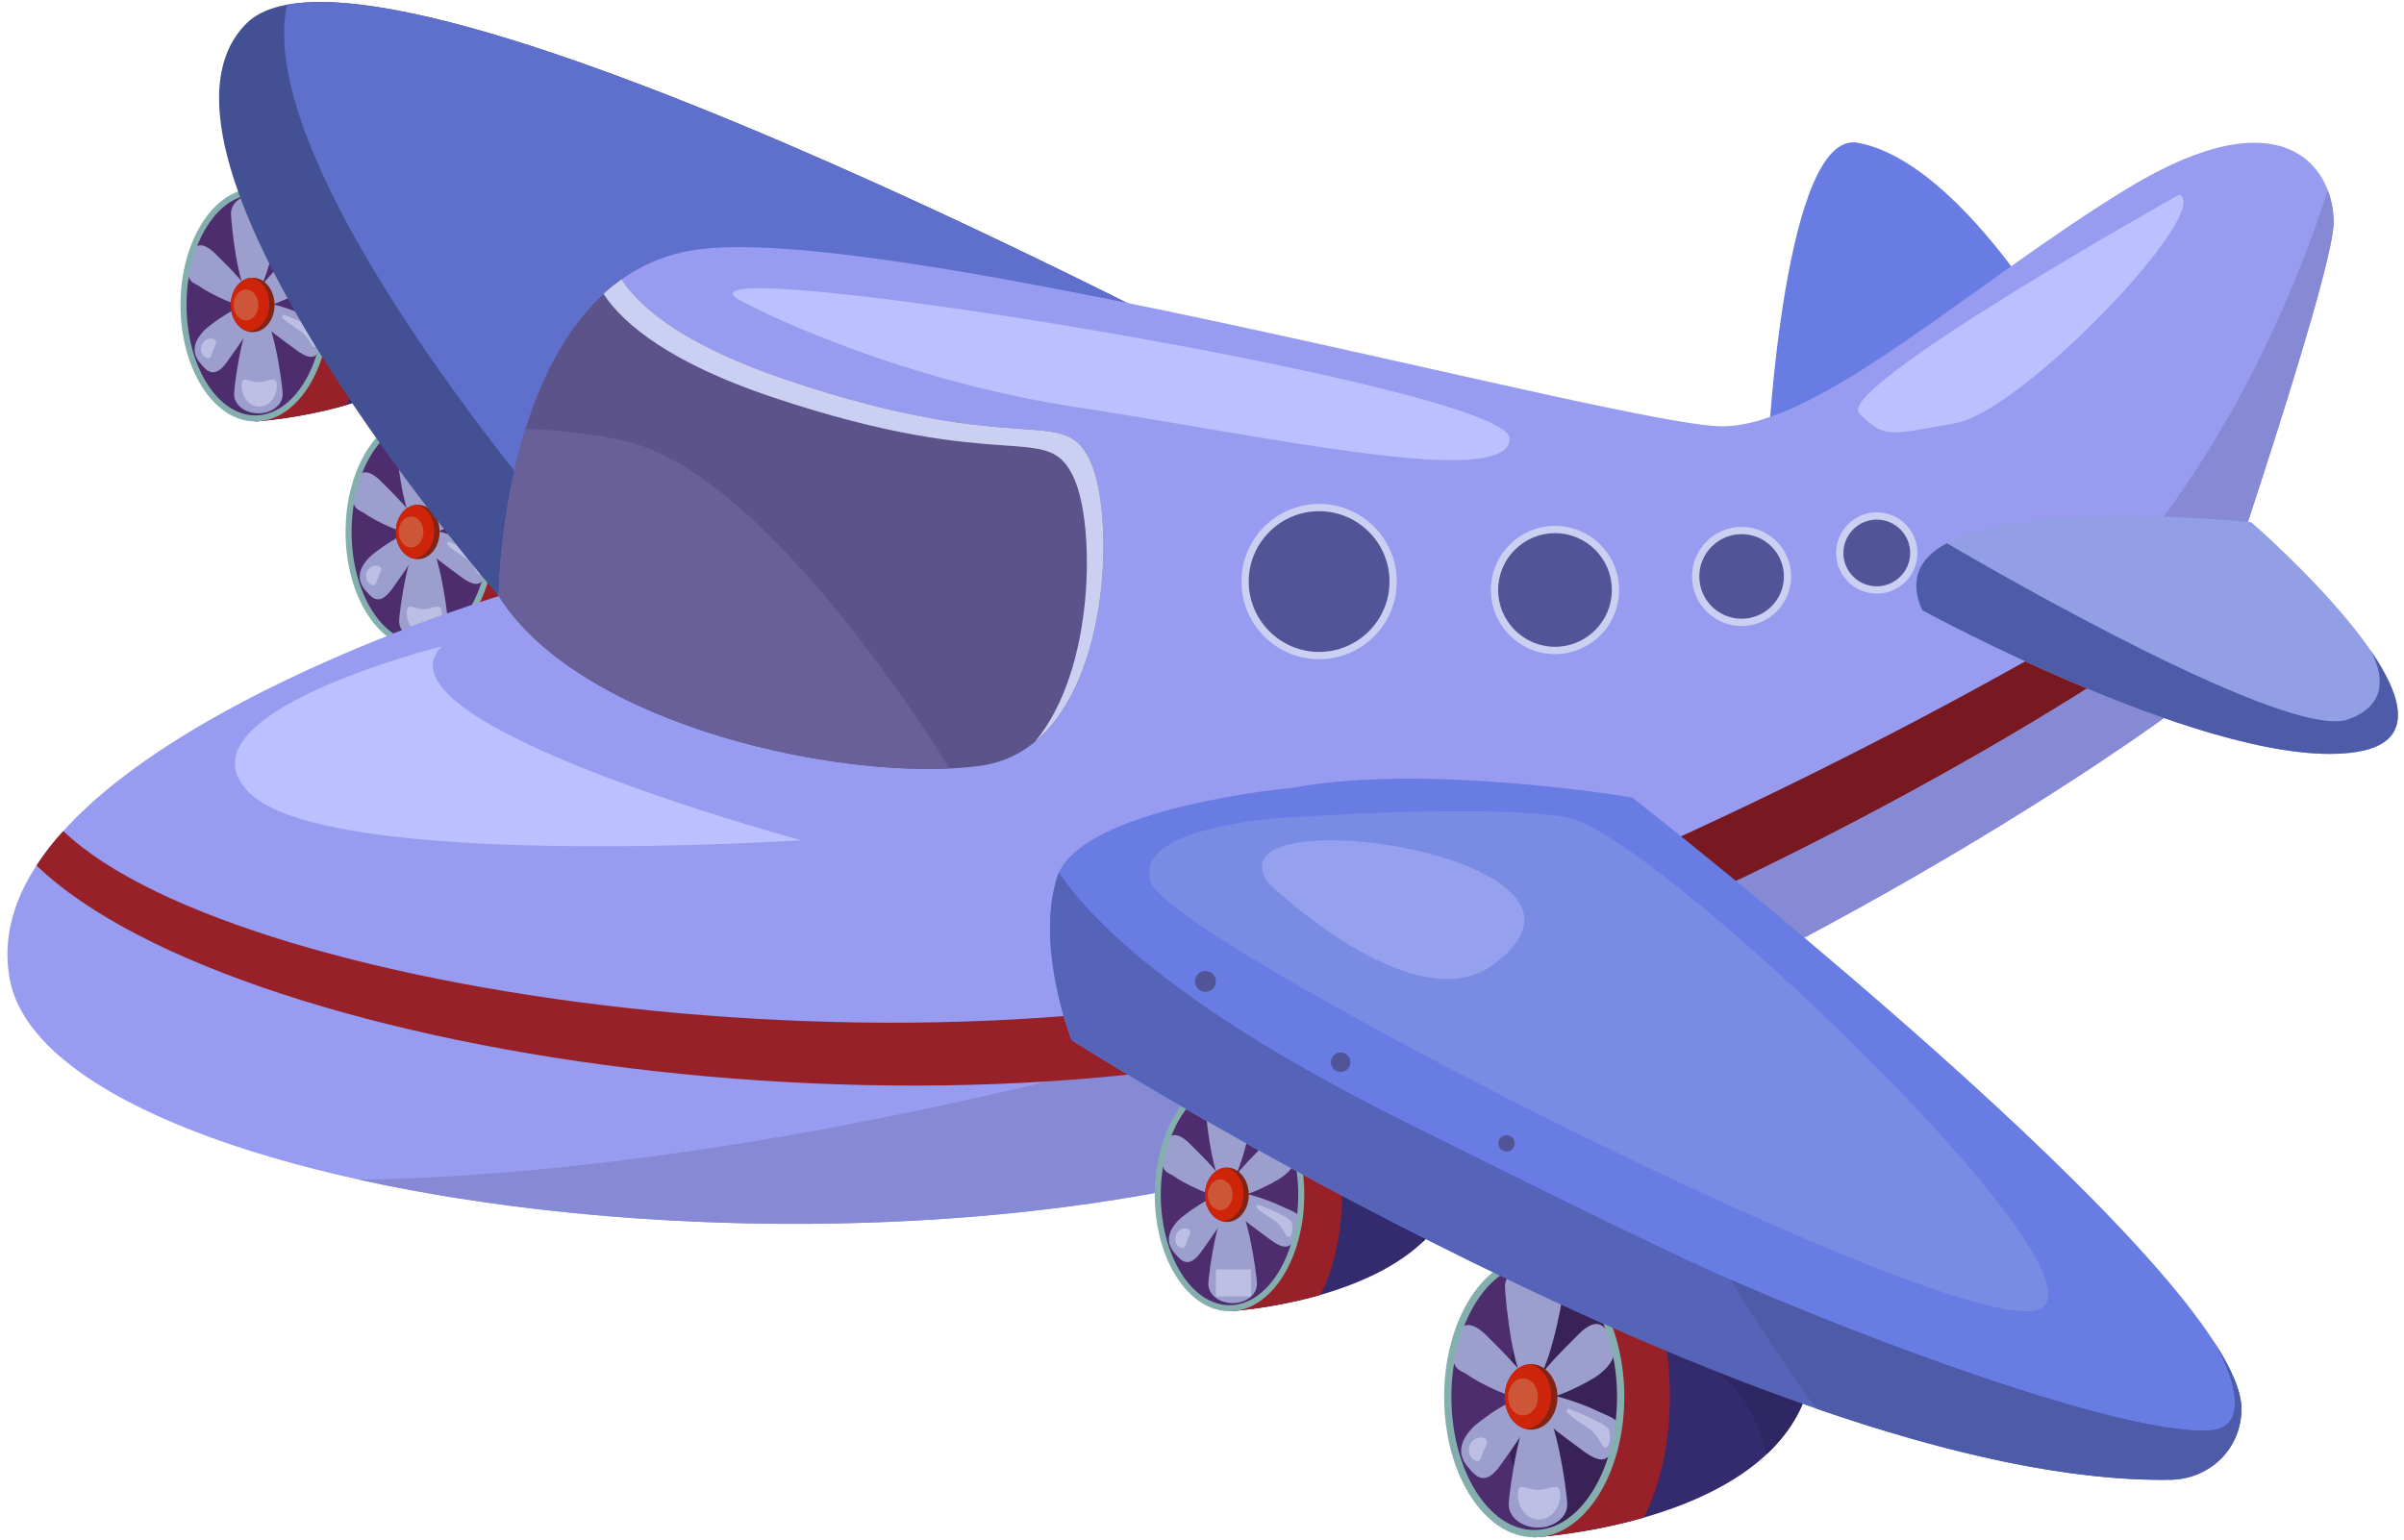 <svg width="192" height="123" viewBox="0 0 192 123" fill="none" xmlns="http://www.w3.org/2000/svg">
<path d="M38.621 18.685C38.621 18.685 33.032 14.118 20.386 15.056V33.67C20.386 33.67 41.516 32.474 38.621 18.685" fill="#342B6E"/>
<path d="M38.621 18.685C38.621 18.685 33.032 14.118 20.386 15.055V18.101C24.182 19.223 30.801 21.351 32.992 23.133C34.446 24.315 35.303 26.327 35.805 28.146C38.135 25.958 39.509 22.914 38.621 18.685" fill="#2F2763"/>
<path d="M20.386 15.056V33.67C20.386 33.67 23.773 33.477 27.649 32.364C28.714 30.29 29.372 27.442 29.372 24.299C29.372 20.507 28.415 17.148 26.94 15.058C25.012 14.901 22.833 14.874 20.386 15.056" fill="#972029"/>
<path d="M20.386 33.427C17.227 33.427 14.656 29.362 14.656 24.362C14.656 19.363 17.227 15.297 20.386 15.297C23.546 15.297 26.116 19.363 26.116 24.362C26.116 29.362 23.546 33.427 20.386 33.427Z" fill="#4D2D6E"/>
<path d="M22.324 17.017C22.301 16.178 21.414 15.513 20.344 15.531C19.273 15.552 18.424 16.246 18.449 17.084C18.472 17.922 19.046 23.695 20.116 23.677C21.187 23.659 22.348 17.855 22.324 17.017" fill="#9C9FCE"/>
<path d="M24.685 22.881C25.122 22.522 26.179 21.642 25.476 20.414C25.038 19.649 24.562 18.867 23.117 20.422C22.744 20.823 19.525 23.829 20.299 24.409C21.072 24.989 24.248 23.238 24.685 22.881Z" fill="#9C9FCE"/>
<path d="M15.988 22.907C15.567 22.563 14.606 22.671 15.179 20.503C15.397 19.679 16 18.974 17.401 20.474C17.763 20.859 20.872 23.753 20.159 24.333C19.444 24.914 16.409 23.25 15.988 22.907Z" fill="#9C9FCE"/>
<path d="M22.575 31.503C22.575 32.341 21.706 33.022 20.636 33.022C19.565 33.022 18.697 32.341 18.697 31.503C18.697 30.665 19.565 24.677 20.636 24.677C21.706 24.677 22.575 30.665 22.575 31.503Z" fill="#9C9FCE"/>
<path d="M16.262 26.445C15.9 26.851 15.026 27.847 15.962 28.977C16.544 29.681 17.166 30.395 18.291 28.686C18.582 28.245 21.176 24.89 20.299 24.409C19.421 23.929 16.624 26.038 16.262 26.445Z" fill="#9C9FCE"/>
<path d="M24.357 25.199C25.565 25.81 26.723 25.849 25.725 27.653C25.322 28.384 25.082 29.087 23.416 27.781C22.986 27.444 19.371 24.971 19.967 24.309C20.564 23.646 23.857 24.946 24.357 25.199Z" fill="#9C9FCE"/>
<path d="M21.928 24.362C21.928 25.562 21.145 26.535 20.179 26.535C19.213 26.535 18.43 25.562 18.43 24.362C18.43 23.162 19.213 22.189 20.179 22.189C21.145 22.189 21.928 23.162 21.928 24.362Z" fill="#812413"/>
<path d="M20.166 22.19C19.206 22.198 18.43 23.167 18.43 24.362C18.43 25.387 19.004 26.242 19.773 26.471C20.733 26.462 21.51 25.494 21.51 24.299C21.51 23.273 20.935 22.419 20.166 22.19Z" fill="#CE2409"/>
<path d="M20.636 24.362C20.636 25.041 20.194 25.591 19.646 25.591C19.1 25.591 18.657 25.041 18.657 24.362C18.657 23.683 19.1 23.133 19.646 23.133C20.194 23.133 20.636 23.683 20.636 24.362Z" fill="#CE5638"/>
<path d="M20.705 32.489C19.929 32.489 19.301 31.747 19.301 30.835C19.301 30.442 19.404 30.33 19.583 30.33C19.821 30.33 20.193 30.527 20.636 30.527C21.078 30.527 21.496 30.33 21.773 30.33C21.982 30.33 22.111 30.442 22.111 30.835C22.111 31.747 21.481 32.489 20.705 32.489" fill="#BCBFE3"/>
<path d="M16.629 28.614C16.587 28.614 16.539 28.603 16.483 28.581C16.116 28.437 15.951 27.986 16.114 27.577C16.242 27.253 16.536 27.051 16.834 27.051C16.914 27.051 16.994 27.066 17.072 27.097C17.438 27.242 17.191 27.545 17.028 27.954C16.891 28.301 16.858 28.614 16.629 28.614" fill="#BCBFE3"/>
<path d="M25.111 27.734C24.849 27.734 24.71 26.958 24.036 26.471C23.361 25.983 22.135 25.341 22.658 25.139C22.658 25.139 23.36 25.41 24.047 25.73C24.429 26.386 24.82 27.038 25.217 27.687C25.185 27.717 25.149 27.734 25.111 27.734" fill="#BCBFE3"/>
<path d="M20.386 33.187C17.36 33.187 14.898 29.229 14.898 24.362C14.898 19.497 17.36 15.537 20.386 15.537C23.413 15.537 25.875 19.497 25.875 24.362C25.875 29.229 23.413 33.187 20.386 33.187ZM20.386 15.056C17.088 15.056 14.415 19.222 14.415 24.362C14.415 29.502 17.088 33.67 20.386 33.67C23.684 33.67 26.357 29.502 26.357 24.362C26.357 19.222 23.684 15.056 20.386 15.056Z" fill="#85AFAF"/>
<path d="M51.803 36.822C51.803 36.822 46.214 32.257 33.568 33.193V51.807C33.568 51.807 54.699 50.613 51.803 36.822Z" fill="#342B6E"/>
<path d="M51.803 36.822C51.803 36.822 46.214 32.257 33.568 33.193V36.239C37.364 37.362 43.983 39.49 46.174 41.27C47.628 42.453 48.486 44.466 48.987 46.285C51.317 44.095 52.691 41.053 51.803 36.822Z" fill="#2F2763"/>
<path d="M33.568 33.193V51.807C33.568 51.807 36.955 51.614 40.831 50.501C41.896 48.429 42.554 45.581 42.554 42.437C42.554 38.646 41.598 35.286 40.123 33.195C38.194 33.038 36.015 33.011 33.568 33.193" fill="#972029"/>
<path d="M33.568 51.566C30.409 51.566 27.838 47.499 27.838 42.501C27.838 37.501 30.409 33.434 33.568 33.434C36.728 33.434 39.298 37.501 39.298 42.501C39.298 47.499 36.728 51.566 33.568 51.566Z" fill="#4D2D6E"/>
<path d="M35.507 35.154C35.483 34.315 34.596 33.651 33.526 33.67C32.455 33.689 31.606 34.383 31.63 35.222C31.654 36.059 32.228 41.834 33.299 41.815C34.369 41.797 35.53 35.993 35.507 35.154" fill="#9C9FCE"/>
<path d="M37.867 41.018C38.304 40.661 39.362 39.781 38.659 38.551C38.22 37.786 37.744 37.006 36.299 38.559C35.927 38.961 32.708 41.967 33.481 42.546C34.254 43.126 37.43 41.375 37.867 41.018" fill="#9C9FCE"/>
<path d="M29.17 41.045C28.749 40.701 27.788 40.809 28.361 38.641C28.579 37.817 29.183 37.113 30.585 38.611C30.945 38.998 34.055 41.89 33.341 42.471C32.627 43.051 29.59 41.389 29.17 41.045" fill="#9C9FCE"/>
<path d="M35.757 49.641C35.757 50.479 34.889 51.159 33.818 51.159C32.748 51.159 31.879 50.479 31.879 49.641C31.879 48.802 32.748 42.814 33.818 42.814C34.889 42.814 35.757 48.802 35.757 49.641Z" fill="#9C9FCE"/>
<path d="M29.444 44.582C29.082 44.989 28.209 45.985 29.143 47.114C29.726 47.819 30.348 48.533 31.474 46.823C31.764 46.383 34.359 43.027 33.481 42.546C32.603 42.067 29.806 44.177 29.444 44.582Z" fill="#9C9FCE"/>
<path d="M37.54 43.337C38.748 43.947 39.905 43.986 38.908 45.791C38.504 46.522 38.264 47.225 36.598 45.918C36.169 45.581 32.553 43.11 33.15 42.446C33.747 41.783 37.04 43.083 37.54 43.337" fill="#9C9FCE"/>
<path d="M35.111 42.501C35.111 43.701 34.327 44.674 33.361 44.674C32.395 44.674 31.612 43.701 31.612 42.501C31.612 41.299 32.395 40.327 33.361 40.327C34.327 40.327 35.111 41.299 35.111 42.501" fill="#812413"/>
<path d="M33.349 40.329C32.388 40.337 31.612 41.305 31.612 42.501C31.612 43.526 32.186 44.379 32.955 44.609C33.915 44.601 34.692 43.631 34.692 42.437C34.692 41.411 34.117 40.557 33.349 40.329" fill="#CE2409"/>
<path d="M33.818 42.501C33.818 43.179 33.375 43.729 32.828 43.729C32.283 43.729 31.84 43.179 31.84 42.501C31.84 41.821 32.283 41.27 32.828 41.27C33.375 41.27 33.818 41.821 33.818 42.501Z" fill="#CE5638"/>
<path d="M32.833 50.065C32.615 49.773 32.483 49.391 32.483 48.971C32.483 48.579 32.586 48.467 32.765 48.467C33.003 48.467 33.375 48.666 33.818 48.666C34.261 48.666 34.678 48.467 34.955 48.467C35.164 48.467 35.293 48.579 35.293 48.971C35.293 49.035 35.29 49.097 35.284 49.158C34.535 49.426 33.714 49.729 32.833 50.065" fill="#BCBFE3"/>
<path d="M29.812 46.751C29.77 46.751 29.722 46.742 29.665 46.719C29.299 46.574 29.134 46.125 29.296 45.714C29.424 45.391 29.717 45.189 30.015 45.189C30.096 45.189 30.176 45.203 30.254 45.234C30.621 45.379 30.373 45.682 30.211 46.091C30.074 46.439 30.04 46.751 29.812 46.751Z" fill="#BCBFE3"/>
<path d="M38.293 45.87C38.032 45.87 37.892 45.095 37.218 44.609C36.544 44.122 35.317 43.478 35.84 43.277C35.84 43.277 36.101 43.378 36.46 43.529C37.188 44.441 37.828 45.227 38.35 45.858C38.331 45.866 38.313 45.87 38.293 45.87" fill="#BCBFE3"/>
<path d="M33.568 51.325C30.543 51.325 28.08 47.366 28.08 42.501C28.08 37.634 30.543 33.675 33.568 33.675C36.595 33.675 39.057 37.634 39.057 42.501C39.057 47.366 36.595 51.325 33.568 51.325ZM33.568 33.193C30.271 33.193 27.598 37.359 27.598 42.501C27.598 47.641 30.271 51.807 33.568 51.807C36.866 51.807 39.54 47.641 39.54 42.501C39.54 37.359 36.866 33.193 33.568 33.193Z" fill="#85AFAF"/>
<path d="M144.511 104.758C144.511 104.758 137.775 99.255 122.534 100.385V122.818C122.534 122.818 148 121.378 144.511 104.758" fill="#342B6E"/>
<path d="M144.511 104.758C144.511 104.758 137.775 99.255 122.534 100.385V104.055C127.107 105.409 135.086 107.974 137.726 110.121C139.479 111.545 140.511 113.97 141.116 116.162C143.924 113.525 145.58 109.857 144.511 104.758" fill="#2F2763"/>
<path d="M122.534 100.385V122.818C122.534 122.818 126.616 122.586 131.287 121.243C132.571 118.745 133.364 115.314 133.364 111.525C133.364 106.955 132.211 102.906 130.434 100.387C128.11 100.198 125.482 100.166 122.534 100.385Z" fill="#972029"/>
<path d="M122.534 122.527C118.726 122.527 115.628 117.626 115.628 111.601C115.628 105.577 118.726 100.675 122.534 100.675C126.342 100.675 129.439 105.577 129.439 111.601C129.439 117.626 126.342 122.527 122.534 122.527Z" fill="#4D2D6E"/>
<path d="M125.646 101.862C122.536 102.923 120.198 107.305 120.198 112.538C120.198 116.79 121.744 120.473 123.99 122.278C127.1 121.217 129.439 116.835 129.439 111.601C129.439 107.349 127.894 103.666 125.646 101.862" fill="#392256"/>
<path d="M124.87 102.749C124.842 101.738 123.772 100.937 122.482 100.959C121.192 100.982 120.17 101.819 120.198 102.83C120.227 103.841 120.919 110.798 122.208 110.777C123.499 110.754 124.898 103.759 124.87 102.749" fill="#9C9FCE"/>
<path d="M127.715 109.815C128.242 109.383 129.516 108.323 128.668 106.842C128.14 105.921 127.567 104.981 125.824 106.853C125.376 107.337 121.496 110.959 122.428 111.658C123.362 112.357 127.187 110.246 127.715 109.815" fill="#9C9FCE"/>
<path d="M117.232 109.847C116.726 109.433 115.568 109.563 116.258 106.951C116.52 105.957 117.248 105.107 118.938 106.915C119.372 107.379 123.12 110.866 122.259 111.566C121.399 112.266 117.74 110.261 117.232 109.847" fill="#9C9FCE"/>
<path d="M125.171 120.207C125.171 121.218 124.126 122.038 122.835 122.038C121.544 122.038 120.499 121.218 120.499 120.207C120.499 119.197 121.544 111.981 122.835 111.981C124.126 111.981 125.171 119.197 125.171 120.207Z" fill="#9C9FCE"/>
<path d="M117.563 114.111C117.127 114.601 116.075 115.801 117.202 117.163C117.903 118.011 118.652 118.871 120.01 116.813C120.359 116.282 123.486 112.237 122.428 111.658C121.37 111.079 118 113.622 117.563 114.111Z" fill="#9C9FCE"/>
<path d="M127.319 112.61C128.776 113.346 130.171 113.394 128.968 115.567C128.482 116.447 128.194 117.295 126.184 115.721C125.668 115.314 121.31 112.335 122.03 111.537C122.748 110.738 126.718 112.306 127.319 112.61" fill="#9C9FCE"/>
<path d="M124.392 111.601C124.392 113.047 123.448 114.221 122.284 114.221C121.12 114.221 120.176 113.047 120.176 111.601C120.176 110.154 121.12 108.982 122.284 108.982C123.448 108.982 124.392 110.154 124.392 111.601Z" fill="#812413"/>
<path d="M122.27 108.983C121.112 108.994 120.176 110.161 120.176 111.601C120.176 112.838 120.868 113.867 121.795 114.142C122.952 114.131 123.887 112.965 123.887 111.525C123.887 110.289 123.196 109.259 122.27 108.983Z" fill="#CE2409"/>
<path d="M122.835 111.601C122.835 112.419 122.302 113.083 121.643 113.083C120.983 113.083 120.45 112.419 120.45 111.601C120.45 110.783 120.983 110.121 121.643 110.121C122.302 110.121 122.835 110.783 122.835 111.601Z" fill="#CE5638"/>
<path d="M122.919 121.395C121.983 121.395 121.226 120.503 121.226 119.402C121.226 118.929 121.35 118.794 121.566 118.794C121.852 118.794 122.302 119.031 122.835 119.031C123.368 119.031 123.871 118.794 124.206 118.794C124.456 118.794 124.612 118.929 124.612 119.402C124.612 120.503 123.854 121.395 122.919 121.395" fill="#BCBFE3"/>
<path d="M118.006 116.726C117.956 116.726 117.898 116.713 117.83 116.686C117.388 116.511 117.19 115.969 117.384 115.475C117.539 115.086 117.892 114.842 118.252 114.842C118.348 114.842 118.446 114.859 118.539 114.897C118.98 115.071 118.683 115.437 118.487 115.93C118.322 116.347 118.282 116.726 118.006 116.726" fill="#BCBFE3"/>
<path d="M128.228 115.663C127.912 115.663 127.744 114.729 126.932 114.142C126.12 113.555 124.642 112.781 125.272 112.538C125.272 112.538 128.276 113.698 128.494 114.221C128.712 114.743 128.543 115.663 128.228 115.663Z" fill="#BCBFE3"/>
<path d="M122.534 122.237C118.887 122.237 115.919 117.466 115.919 111.601C115.919 105.737 118.887 100.966 122.534 100.966C126.182 100.966 129.148 105.737 129.148 111.601C129.148 117.466 126.182 122.237 122.534 122.237ZM122.534 100.385C118.559 100.385 115.338 105.406 115.338 111.601C115.338 117.797 118.559 122.818 122.534 122.818C126.508 122.818 129.73 117.797 129.73 111.601C129.73 105.406 126.508 100.385 122.534 100.385Z" fill="#85AFAF"/>
<path d="M167.383 31.973C167.383 31.973 157.867 13.191 148.378 11.406C142.539 10.307 141.215 35.607 141.215 35.607L167.383 31.973Z" fill="#697CE4"/>
<path d="M39.836 47.625C39.836 47.625 9.21 12.346 19.677 1.879C30.145 -8.589 105.355 32.119 105.355 32.119L39.836 47.625Z" fill="#445094"/>
<path d="M100.179 29.382C84.484 21.203 37.59 -2.342 22.918 0.385C20.056 13.673 45.025 42.437 45.025 42.437L100.179 29.382Z" fill="#5E6FCC"/>
<path d="M39.836 47.625C39.836 47.625 -2.517 60.391 0.778 78.225C4.073 96.058 72.304 105.37 111.267 90.058C150.228 74.743 174.75 55.961 174.75 55.961C174.75 55.961 186.38 22.233 186.38 17.774C186.38 13.315 182.31 7.501 169.903 15.059C157.498 22.619 145.286 34.057 137.532 34.057C129.779 34.057 71.82 17.967 55.925 19.906C40.03 21.846 39.836 47.625 39.836 47.625" fill="#979CF0"/>
<path d="M186.38 17.774C186.38 16.929 186.232 16.037 185.912 15.194C181.879 27.654 173.755 44.658 157.743 56.555C132.656 75.194 70.336 93.643 28.683 94.247C52.849 99.575 87.502 99.398 111.267 90.058C150.228 74.743 174.75 55.961 174.75 55.961C174.75 55.961 186.38 22.233 186.38 17.774Z" fill="#8689D4"/>
<path d="M116.432 89.773C116.432 89.773 110.843 85.207 98.198 86.143V104.758C98.198 104.758 119.327 103.563 116.432 89.773" fill="#342B6E"/>
<path d="M116.432 89.773C116.432 89.773 110.843 85.207 98.198 86.143V89.19C101.992 90.313 108.612 92.441 110.803 94.222C112.258 95.403 113.114 97.417 113.616 99.235C115.946 97.046 117.319 94.003 116.432 89.773" fill="#2F2763"/>
<path d="M98.198 86.143V104.758C98.198 104.758 101.584 104.566 105.459 103.451C106.524 101.378 107.183 98.531 107.183 95.387C107.183 91.597 106.227 88.237 104.752 86.146C102.823 85.989 100.643 85.962 98.198 86.143Z" fill="#972029"/>
<path d="M98.198 104.517C95.038 104.517 92.467 100.45 92.467 95.451C92.467 90.453 95.038 86.385 98.198 86.385C101.356 86.385 103.927 90.453 103.927 95.451C103.927 100.45 101.356 104.517 98.198 104.517Z" fill="#4D2D6E"/>
<path d="M100.135 88.106C100.112 87.267 99.224 86.602 98.154 86.621C97.084 86.639 96.235 87.334 96.259 88.173C96.283 89.011 96.856 94.786 97.927 94.766C98.998 94.748 100.159 88.945 100.135 88.106Z" fill="#9C9FCE"/>
<path d="M102.495 93.969C102.932 93.611 103.99 92.731 103.287 91.503C102.848 90.737 102.372 89.957 100.927 91.511C100.555 91.911 97.336 94.918 98.11 95.498C98.883 96.078 102.059 94.327 102.495 93.969" fill="#9C9FCE"/>
<path d="M93.799 93.995C93.378 93.651 92.418 93.759 92.99 91.593C93.207 90.767 93.812 90.063 95.212 91.562C95.574 91.949 98.683 94.842 97.97 95.422C97.256 96.003 94.219 94.339 93.799 93.995" fill="#9C9FCE"/>
<path d="M100.386 102.593C100.386 103.43 99.518 104.11 98.447 104.11C97.376 104.11 96.508 103.43 96.508 102.593C96.508 101.753 97.376 95.766 98.447 95.766C99.518 95.766 100.386 101.753 100.386 102.593Z" fill="#9C9FCE"/>
<path d="M94.074 97.533C93.711 97.939 92.838 98.935 93.772 100.066C94.355 100.77 94.978 101.483 96.102 99.774C96.391 99.334 98.987 95.978 98.11 95.498C97.231 95.017 94.435 97.127 94.074 97.533Z" fill="#9C9FCE"/>
<path d="M102.168 96.287C103.376 96.899 104.534 96.938 103.536 98.742C103.132 99.471 102.892 100.175 101.227 98.869C100.798 98.533 97.182 96.061 97.779 95.397C98.375 94.734 101.668 96.035 102.168 96.287" fill="#9C9FCE"/>
<path d="M99.739 95.451C99.739 96.651 98.956 97.623 97.99 97.623C97.024 97.623 96.24 96.651 96.24 95.451C96.24 94.251 97.024 93.278 97.99 93.278C98.956 93.278 99.739 94.251 99.739 95.451Z" fill="#812413"/>
<path d="M97.978 93.279C97.018 93.287 96.24 94.257 96.24 95.451C96.24 96.477 96.815 97.331 97.584 97.559C98.543 97.551 99.32 96.583 99.32 95.387C99.32 94.362 98.747 93.509 97.978 93.279Z" fill="#CE2409"/>
<path d="M98.447 95.451C98.447 96.13 98.004 96.681 97.458 96.681C96.911 96.681 96.468 96.13 96.468 95.451C96.468 94.773 96.911 94.222 97.458 94.222C98.004 94.222 98.447 94.773 98.447 95.451Z" fill="#CE5638"/>
<path d="M97.111 103.578H99.921V101.419H97.111V103.578Z" fill="#BCBFE3"/>
<path d="M94.44 99.703C94.399 99.703 94.35 99.693 94.294 99.67C93.927 99.525 93.762 99.075 93.926 98.665C94.052 98.342 94.347 98.141 94.644 98.141C94.724 98.141 94.806 98.155 94.883 98.186C95.248 98.331 95.002 98.633 94.84 99.043C94.702 99.39 94.67 99.703 94.44 99.703" fill="#BCBFE3"/>
<path d="M102.922 98.822C102.66 98.822 102.52 98.046 101.847 97.559C101.172 97.073 99.946 96.429 100.468 96.229C100.468 96.229 102.962 97.19 103.143 97.623C103.323 98.058 103.183 98.822 102.922 98.822Z" fill="#BCBFE3"/>
<path d="M98.198 104.275C95.171 104.275 92.708 100.317 92.708 95.451C92.708 90.585 95.171 86.626 98.198 86.626C101.223 86.626 103.686 90.585 103.686 95.451C103.686 100.317 101.223 104.275 98.198 104.275ZM98.198 86.143C94.899 86.143 92.226 90.311 92.226 95.451C92.226 100.591 94.899 104.758 98.198 104.758C101.495 104.758 104.168 100.591 104.168 95.451C104.168 90.311 101.495 86.143 98.198 86.143Z" fill="#85AFAF"/>
<path d="M5.056 66.39C4.228 67.283 3.612 68.089 2.915 69.142C19.2 84.866 80.387 93.655 116.784 79.907C142.659 69.727 164.08 57.478 177.574 47.625C178.151 45.898 178.782 43.995 179.434 42.01C168.487 49.617 142.8 64.243 114.919 75.018C80.202 88.265 19.174 79.957 5.056 66.39" fill="#972029"/>
<path d="M114.919 75.018L114.842 75.047C114.572 77.039 114.243 79.003 113.848 80.946C114.843 80.614 115.824 80.27 116.784 79.907C142.659 69.727 164.08 57.478 177.574 47.625C178.151 45.898 178.782 43.995 179.434 42.01C168.487 49.617 142.8 64.243 114.919 75.018" fill="#781921"/>
<path d="M62.903 30.374C54.977 27.705 51.271 24.799 49.641 22.319C39.9 29.213 39.836 47.625 39.836 47.625C46.427 58.093 67.75 62.551 78.218 61.194C88.684 59.838 89.266 41.81 87.134 36.965C85.002 32.119 81.899 36.77 62.903 30.374Z" fill="#5B538A"/>
<path d="M73.459 61.426C67.832 61.334 60.802 60.134 54.477 57.811C60.8 60.133 67.831 61.333 73.459 61.426ZM75.828 61.395C75.836 61.395 75.843 61.395 75.851 61.394L75.828 61.395Z" fill="#A0A4F2"/>
<path d="M41.694 35.17C41.694 35.167 41.695 35.166 41.696 35.163C41.695 35.165 41.694 35.167 41.694 35.17ZM41.704 35.134C41.705 35.13 41.706 35.126 41.706 35.123C41.706 35.126 41.705 35.131 41.704 35.134ZM41.714 35.098C41.716 35.093 41.717 35.087 41.718 35.084C41.717 35.089 41.716 35.093 41.714 35.098ZM41.727 35.051C41.728 35.051 41.728 35.05 41.728 35.049C41.728 35.05 41.728 35.051 41.727 35.051ZM41.739 35.013C41.74 35.007 41.742 35.001 41.744 34.995C41.742 35.002 41.74 35.006 41.739 35.013ZM41.749 34.977C41.751 34.97 41.753 34.962 41.755 34.956C41.753 34.962 41.751 34.97 41.749 34.977ZM41.76 34.942C41.761 34.935 41.763 34.929 41.765 34.922C41.763 34.929 41.761 34.935 41.76 34.942ZM41.772 34.899C41.773 34.895 41.774 34.892 41.776 34.886C41.774 34.892 41.773 34.895 41.772 34.899ZM41.782 34.864C41.783 34.858 41.785 34.853 41.787 34.849C41.785 34.854 41.783 34.858 41.782 34.864ZM41.792 34.831C41.795 34.819 41.799 34.807 41.802 34.795C41.799 34.807 41.795 34.819 41.792 34.831ZM41.807 34.778C41.809 34.771 41.811 34.765 41.813 34.759C41.811 34.765 41.809 34.771 41.807 34.778ZM41.818 34.742C41.82 34.735 41.822 34.73 41.824 34.723C41.822 34.73 41.82 34.735 41.818 34.742ZM41.829 34.706C41.831 34.699 41.833 34.691 41.835 34.684C41.833 34.691 41.831 34.698 41.829 34.706ZM41.839 34.673C41.841 34.666 41.843 34.658 41.846 34.65C41.843 34.658 41.841 34.665 41.839 34.673ZM41.854 34.621C41.856 34.615 41.858 34.61 41.859 34.605C41.858 34.61 41.856 34.615 41.854 34.621ZM41.867 34.577C41.869 34.573 41.87 34.57 41.871 34.565C41.87 34.569 41.868 34.574 41.867 34.577ZM41.877 34.545C41.879 34.538 41.882 34.532 41.883 34.525C41.882 34.532 41.879 34.538 41.877 34.545ZM41.889 34.505C41.891 34.501 41.892 34.495 41.894 34.49C41.892 34.495 41.891 34.499 41.889 34.505ZM41.902 34.462C41.903 34.459 41.904 34.457 41.905 34.454C41.904 34.457 41.903 34.459 41.902 34.462ZM41.928 34.379C41.929 34.375 41.929 34.374 41.93 34.37C41.929 34.373 41.928 34.377 41.928 34.379ZM41.94 34.338C41.94 34.338 41.941 34.337 41.941 34.335C41.941 34.337 41.941 34.337 41.94 34.338Z" fill="#6C7AD3"/>
<path d="M74.146 61.431C73.92 61.431 73.69 61.43 73.459 61.426C67.831 61.333 60.8 60.133 54.477 57.811C48.229 55.515 42.671 52.125 39.837 47.625C39.837 47.625 39.859 41.607 41.694 35.17C41.694 35.167 41.695 35.165 41.696 35.163C41.698 35.153 41.701 35.143 41.704 35.134C41.705 35.131 41.706 35.126 41.706 35.123C41.709 35.115 41.712 35.106 41.714 35.098C41.716 35.093 41.717 35.089 41.718 35.083C41.722 35.073 41.724 35.062 41.727 35.051C41.728 35.051 41.728 35.05 41.728 35.049C41.732 35.037 41.735 35.025 41.739 35.013C41.74 35.006 41.742 35.002 41.744 34.995C41.745 34.989 41.748 34.982 41.749 34.977C41.751 34.97 41.753 34.962 41.755 34.955C41.757 34.95 41.758 34.946 41.76 34.942C41.761 34.935 41.763 34.929 41.765 34.922C41.767 34.914 41.77 34.907 41.772 34.899C41.773 34.895 41.774 34.891 41.776 34.886C41.778 34.879 41.78 34.871 41.783 34.863C41.783 34.858 41.785 34.854 41.787 34.849C41.788 34.843 41.79 34.837 41.792 34.831C41.795 34.819 41.799 34.807 41.802 34.795C41.804 34.789 41.805 34.783 41.807 34.778C41.809 34.771 41.811 34.765 41.813 34.759C41.815 34.753 41.816 34.747 41.818 34.742C41.82 34.735 41.822 34.73 41.824 34.723C41.825 34.718 41.827 34.713 41.829 34.706C41.831 34.698 41.833 34.691 41.835 34.683C41.837 34.681 41.838 34.677 41.839 34.673C41.841 34.665 41.843 34.658 41.846 34.65C41.849 34.641 41.851 34.631 41.855 34.621C41.856 34.615 41.858 34.61 41.859 34.605C41.862 34.595 41.865 34.586 41.867 34.577C41.868 34.574 41.87 34.569 41.871 34.565C41.873 34.558 41.875 34.551 41.877 34.545C41.879 34.538 41.882 34.531 41.883 34.525C41.885 34.518 41.887 34.511 41.889 34.505C41.891 34.499 41.892 34.495 41.894 34.49C41.897 34.481 41.899 34.471 41.902 34.462C41.903 34.459 41.904 34.457 41.905 34.454C41.909 34.441 41.912 34.429 41.916 34.415C41.921 34.403 41.924 34.391 41.928 34.379C41.928 34.377 41.929 34.373 41.931 34.37C41.934 34.359 41.937 34.349 41.94 34.338C41.941 34.337 41.941 34.337 41.941 34.335C41.945 34.322 41.949 34.31 41.953 34.297C41.957 34.283 41.961 34.27 41.965 34.258C44.728 34.362 47.798 34.715 50.096 35.274C58.818 37.407 69.384 51.095 75.851 61.394C75.843 61.395 75.836 61.395 75.828 61.395L75.676 61.401C75.18 61.421 74.67 61.431 74.146 61.431" fill="#696099"/>
<path d="M87.134 36.965C85.002 32.119 81.899 36.77 62.903 30.374C54.977 27.705 51.272 24.799 49.641 22.319C48.684 22.999 48.203 23.486 48.203 23.486C49.833 25.965 53.656 29.026 61.583 31.695C80.579 38.091 83.68 33.439 85.812 38.286C87.451 42.007 87.48 53.498 82.668 59.246C88.798 54.167 88.91 40.999 87.134 36.965" fill="#CBD0F2"/>
<path d="M111.267 46.462C111.267 49.729 108.619 52.374 105.355 52.374C102.09 52.374 99.443 49.729 99.443 46.462C99.443 43.198 102.09 40.55 105.355 40.55C108.619 40.55 111.267 43.198 111.267 46.462" fill="#515497"/>
<path d="M105.355 40.841C102.255 40.841 99.732 43.362 99.732 46.462C99.732 49.562 102.255 52.083 105.355 52.083C108.454 52.083 110.976 49.562 110.976 46.462C110.976 43.362 108.454 40.841 105.355 40.841ZM105.355 52.666C101.934 52.666 99.151 49.883 99.151 46.462C99.151 43.042 101.934 40.259 105.355 40.259C108.775 40.259 111.558 43.042 111.558 46.462C111.558 49.883 108.775 52.666 105.355 52.666Z" fill="#CBD0F2"/>
<path d="M129.024 47.134C129.024 49.803 126.862 51.966 124.194 51.966C121.524 51.966 119.362 49.803 119.362 47.134C119.362 44.466 121.524 42.303 124.194 42.303C126.862 42.303 129.024 44.466 129.024 47.134Z" fill="#515497"/>
<path d="M124.194 42.594C121.69 42.594 119.652 44.63 119.652 47.134C119.652 49.638 121.69 51.674 124.194 51.674C126.696 51.674 128.734 49.638 128.734 47.134C128.734 44.63 126.696 42.594 124.194 42.594ZM124.194 52.257C121.37 52.257 119.071 49.958 119.071 47.134C119.071 44.31 121.37 42.013 124.194 42.013C127.018 42.013 129.315 44.31 129.315 47.134C129.315 49.958 127.018 52.257 124.194 52.257Z" fill="#CBD0F2"/>
<path d="M142.766 46.054C142.766 48.081 141.123 49.723 139.096 49.723C137.07 49.723 135.427 48.081 135.427 46.054C135.427 44.027 137.07 42.385 139.096 42.385C141.123 42.385 142.766 44.027 142.766 46.054Z" fill="#515497"/>
<path d="M139.096 42.675C137.234 42.675 135.718 44.19 135.718 46.054C135.718 47.917 137.234 49.431 139.096 49.431C140.959 49.431 142.475 47.917 142.475 46.054C142.475 44.19 140.959 42.675 139.096 42.675ZM139.096 50.013C136.914 50.013 135.136 48.237 135.136 46.054C135.136 43.87 136.914 42.094 139.096 42.094C141.28 42.094 143.056 43.87 143.056 46.054C143.056 48.237 141.28 50.013 139.096 50.013Z" fill="#CBD0F2"/>
<path d="M152.848 44.179C152.848 45.811 151.524 47.134 149.892 47.134C148.259 47.134 146.936 45.811 146.936 44.179C146.936 42.546 148.259 41.222 149.892 41.222C151.524 41.222 152.848 42.546 152.848 44.179Z" fill="#515497"/>
<path d="M149.892 41.513C148.423 41.513 147.227 42.709 147.227 44.179C147.227 45.647 148.423 46.843 149.892 46.843C151.362 46.843 152.558 45.647 152.558 44.179C152.558 42.709 151.362 41.513 149.892 41.513ZM149.892 47.425C148.102 47.425 146.646 45.969 146.646 44.179C146.646 42.389 148.102 40.931 149.892 40.931C151.682 40.931 153.139 42.389 153.139 44.179C153.139 45.969 151.682 47.425 149.892 47.425Z" fill="#CBD0F2"/>
<path d="M153.524 48.75C153.524 48.75 177.415 61.801 188.222 60.073C199.028 58.345 179.803 41.723 179.803 41.723C179.803 41.723 148.872 38.427 153.524 48.75Z" fill="#929FE4"/>
<path d="M188.222 60.073C192.91 59.323 191.944 55.77 189.351 51.987C190.246 53.709 190.859 56.275 187.543 57.473C182.835 59.173 160.019 46.054 155.48 43.398C153.366 44.542 152.395 46.243 153.524 48.75C153.524 48.75 177.415 61.801 188.222 60.073Z" fill="#4E5BA8"/>
<path d="M58.93 23.893C59.5 24.258 70.851 30.229 86.116 32.554C101.38 34.881 120.571 39.178 120.571 35.026C120.571 30.874 52.678 19.882 58.93 23.893" fill="#BBC0FF"/>
<path d="M103.223 62.939C103.223 62.939 86.164 64.49 84.419 70.111C82.675 75.733 85.583 83.098 85.583 83.098C85.583 83.098 142.33 119.439 173.344 116.726C173.344 116.726 179.014 117.214 179.014 112.562C179.014 101.707 130.36 63.714 130.36 63.714C130.36 63.714 113.943 60.933 103.223 62.939Z" fill="#697CE4"/>
<path d="M161.815 104.758C151.416 104.755 93.452 75.063 91.931 70.499C90.332 65.701 103.707 65.265 103.707 65.265C103.707 65.265 110.232 64.813 116.566 64.813C119.731 64.813 122.85 64.926 125.078 65.265C131.766 66.283 168.547 101.174 163.022 104.518C162.752 104.681 162.347 104.758 161.815 104.758ZM106.242 67.129C102.434 67.129 99.647 68.062 101.239 70.499C101.239 70.499 109.196 78.225 115.572 78.225C116.92 78.225 118.199 77.879 119.315 77.041C125.712 72.243 118.152 68.899 112.192 67.737C110.228 67.354 108.111 67.129 106.242 67.129" fill="#7A8BE4"/>
<path d="M115.572 78.225C109.196 78.225 101.239 70.499 101.239 70.499C99.647 68.062 102.434 67.129 106.242 67.129C108.111 67.129 110.228 67.354 112.192 67.737C118.152 68.899 125.712 72.243 119.315 77.041C118.199 77.879 116.92 78.225 115.572 78.225" fill="#95A1EF"/>
<path d="M134.523 100.563C127.203 97.115 119.972 93.473 112.72 89.881C96.399 81.799 88.136 74.927 84.579 69.717C84.52 69.846 84.462 69.977 84.42 70.111C82.675 75.733 85.583 83.098 85.583 83.098C85.583 83.098 141.807 118.806 173.408 118.219C176.402 118.163 179.014 115.817 179.014 112.562C179.014 111.131 178.163 109.227 176.696 107.003C177.776 108.641 180.244 114.027 176.51 114.271C169.02 114.761 145.056 105.526 134.523 100.563" fill="#5564B8"/>
<path d="M173.408 118.219C176.402 118.163 179.014 115.817 179.014 112.562C179.014 111.173 178.204 109.331 176.814 107.189C177.94 109.01 180.115 114.037 176.51 114.271C169.8 114.71 149.872 107.345 138.222 102.238C140.378 105.779 142.655 109.215 145.063 112.537C155.23 116.049 165.158 118.371 173.408 118.219" fill="#4E5BA8"/>
<path d="M176.814 107.189L176.696 107.003L176.814 107.189Z" fill="#5564B8"/>
<path d="M35.293 51.633C35.293 51.633 13.616 57.042 19.901 63.326C26.186 69.611 63.983 67.127 63.983 67.127C63.983 67.127 29.176 57.75 35.293 51.633" fill="#BBC0FF"/>
<path d="M174.071 15.531C174.071 15.531 146.464 31.002 148.484 33.022C150.504 35.041 150.811 34.766 156.19 33.806C161.568 32.846 176.818 16.83 174.071 15.531" fill="#BBC0FF"/>
<path d="M97.111 78.407C97.111 78.869 96.738 79.242 96.278 79.242C95.816 79.242 95.444 78.869 95.444 78.407C95.444 77.947 95.816 77.574 96.278 77.574C96.738 77.574 97.111 77.947 97.111 78.407Z" fill="#515497"/>
<path d="M107.85 84.866C107.85 85.294 107.503 85.643 107.074 85.643C106.644 85.643 106.295 85.294 106.295 84.866C106.295 84.435 106.644 84.089 107.074 84.089C107.503 84.089 107.85 84.435 107.85 84.866Z" fill="#515497"/>
<path d="M120.976 91.346C120.976 91.706 120.684 91.998 120.323 91.998C119.963 91.998 119.672 91.706 119.672 91.346C119.672 90.986 119.963 90.694 120.323 90.694C120.684 90.694 120.976 90.986 120.976 91.346Z" fill="#515497"/>
</svg>
